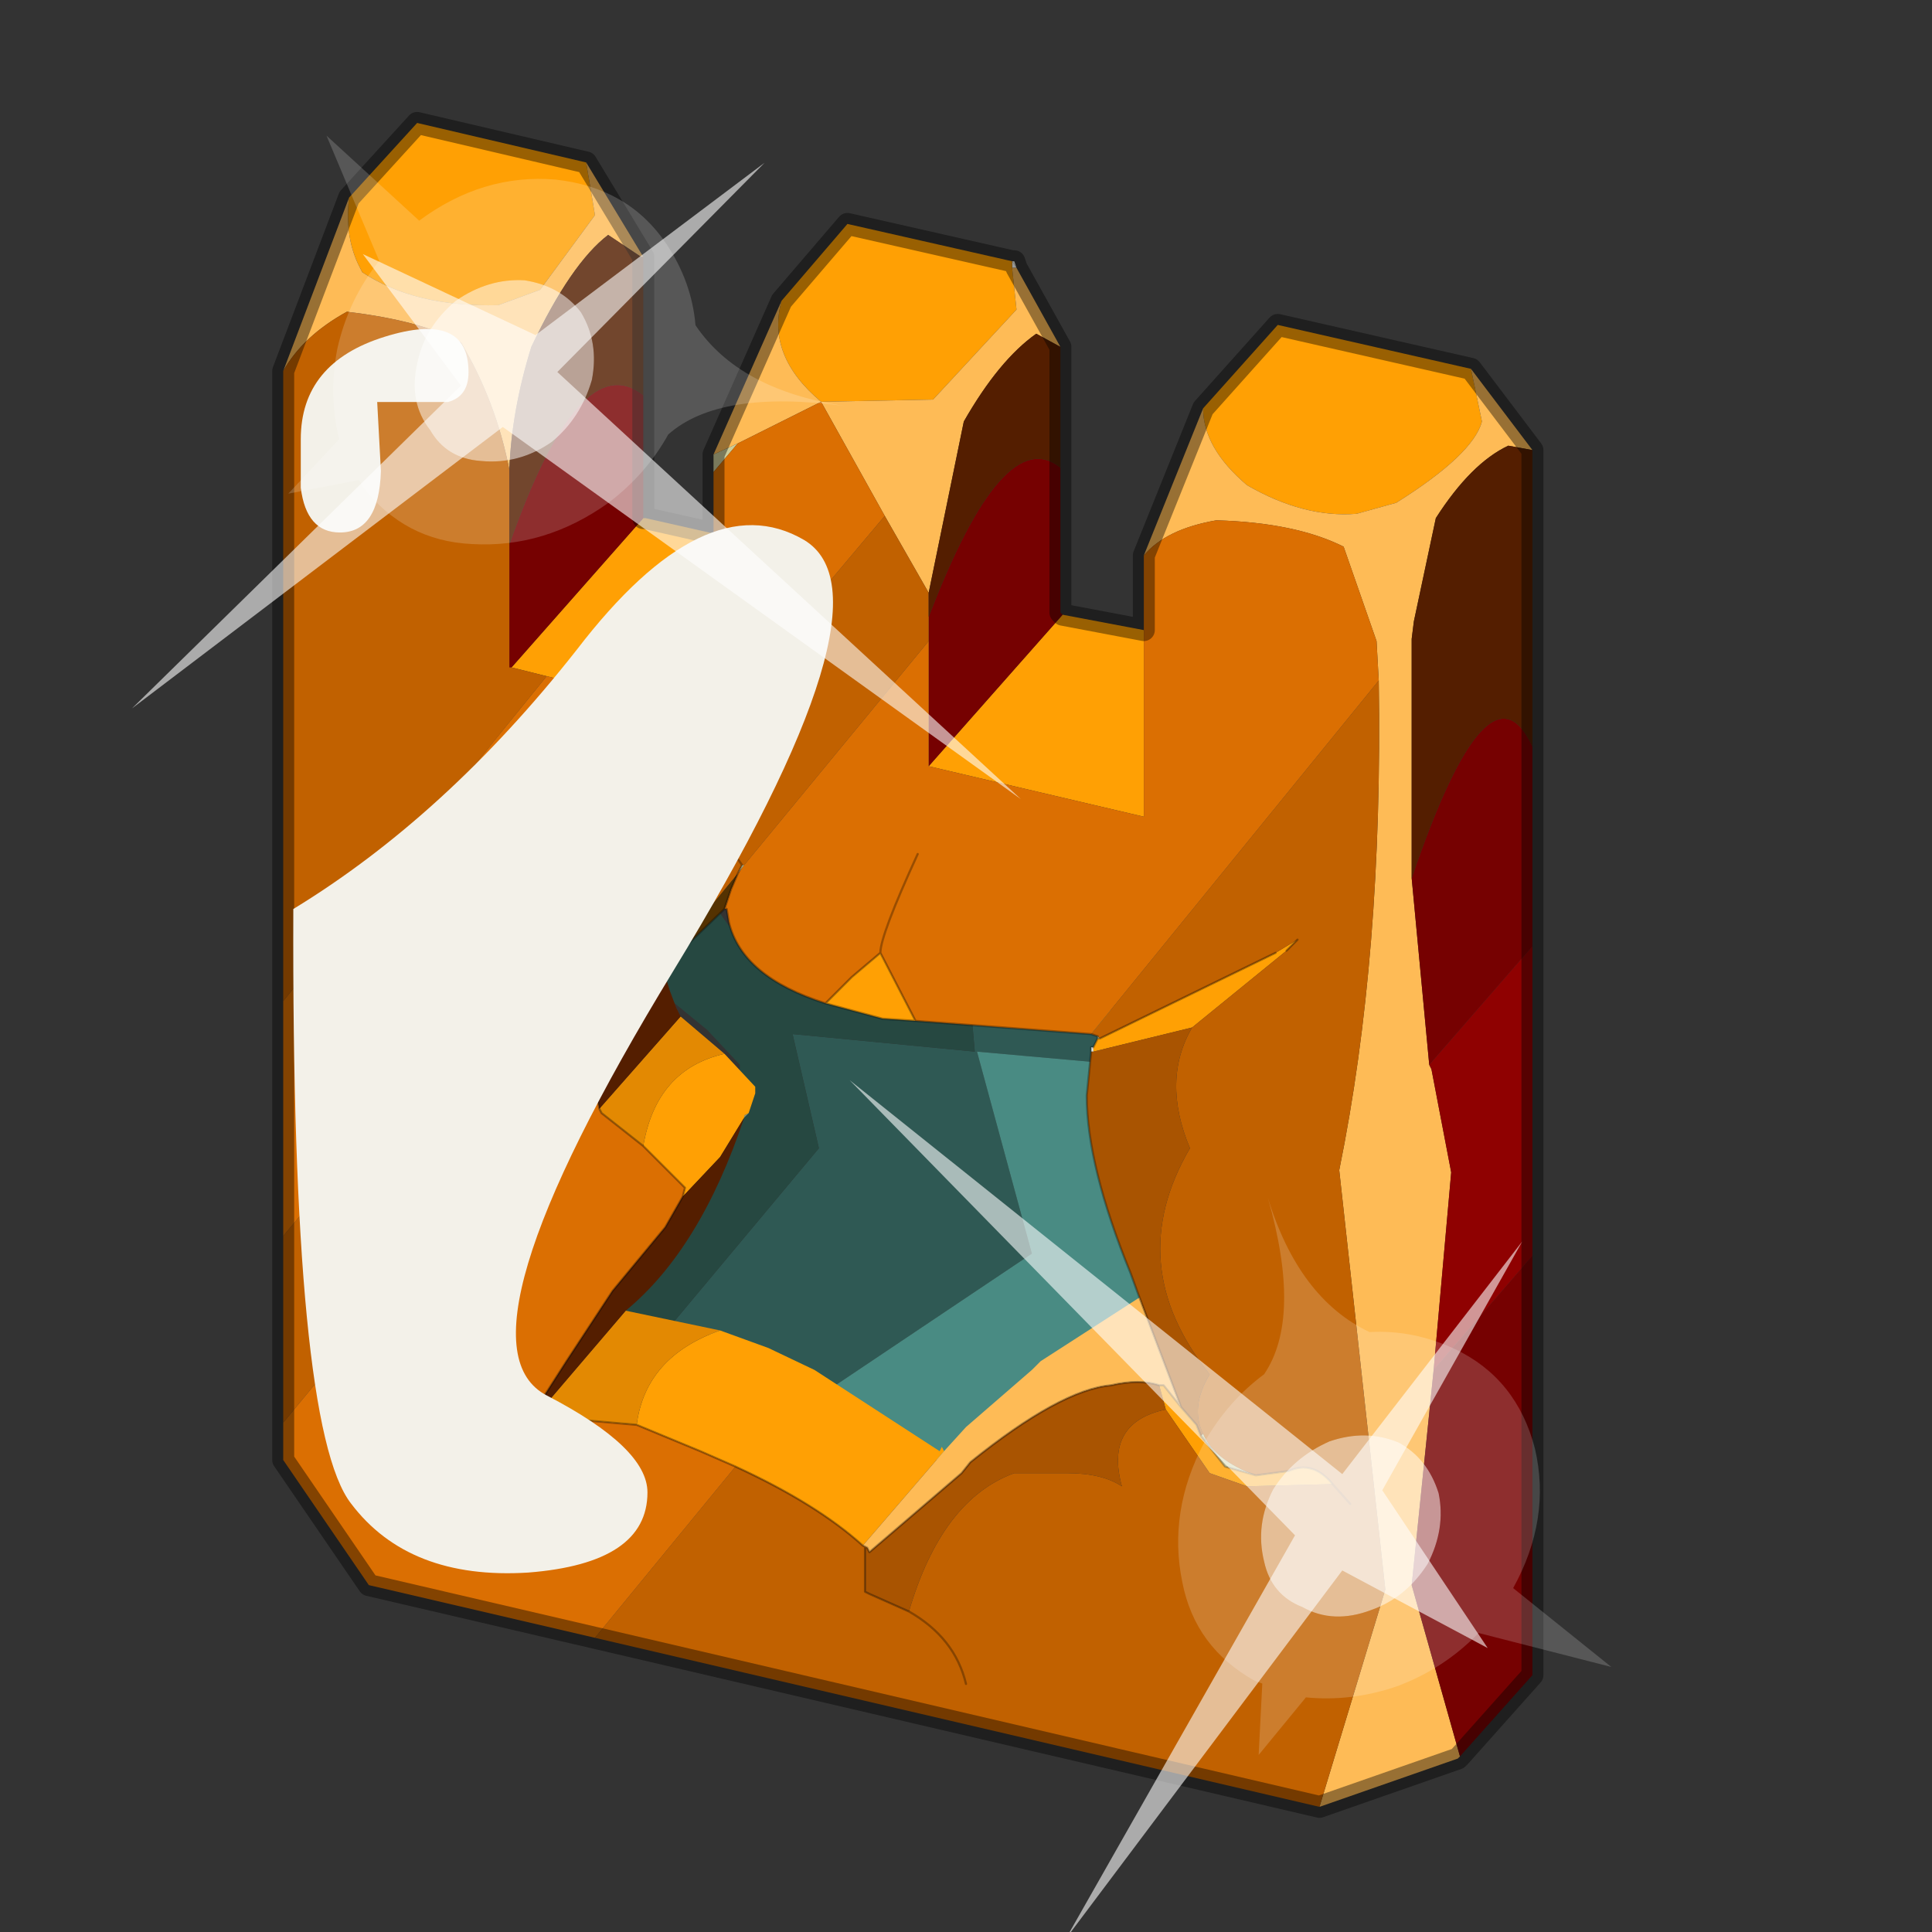 <?xml version="1.0" encoding="UTF-8" standalone="no"?>
<svg xmlns:xlink="http://www.w3.org/1999/xlink" height="440.0px" width="440.0px" xmlns="http://www.w3.org/2000/svg">
  <rect width="100%" height="100%" fill="#333333" stroke="none"/>
  <g transform="matrix(10.0, 0.0, 0.0, 10.0, 0.0, 0.0)">
    <use height="44.0" transform="matrix(1.0, 0.0, 0.0, 1.0, 0.0, 0.0)" width="44.0" xlink:href="#shape0"/>
    <use height="33.35" transform="matrix(0.849, 0.0, 0.0, 0.849, 6.68, 7.5)" width="14.5" xlink:href="#sprite0"/>
    <use height="20.95" transform="matrix(0.0, 0.828, 0.828, -0.117, 19.35, 24.6)" width="24.45" xlink:href="#sprite1"/>
    <use height="20.95" transform="matrix(-0.828, 0.117, 0.0, -0.828, 23.25, 18.2)" width="24.45" xlink:href="#sprite1"/>
  </g>
  <defs>
    <g id="shape0" transform="matrix(1.0, 0.0, 0.0, 1.0, 0.0, 0.0)">
      <path d="M44.0 44.0 L0.0 44.0 0.0 0.0 44.0 0.0 44.0 44.0" fill="#43adca" fill-opacity="0.0" fill-rule="evenodd" stroke="none"/>
      <path d="M25.1 24.05 L25.05 24.2 22.25 23.95 23.5 28.55 18.95 31.6 18.3 31.25 17.2 30.8 Q16.6 30.5 16.0 30.35 L14.95 30.0 15.35 30.1 18.65 26.15 18.05 23.55 22.2 23.95 22.1 22.8 22.1 22.75 23.0 22.9 23.3 22.85 25.15 22.95 25.3 23.0 25.3 23.05 25.25 23.25 25.2 23.25 25.2 23.35 25.1 24.05 M14.75 21.15 L15.15 20.8 14.95 20.95 14.75 21.15" fill="#2f5954" fill-rule="evenodd" stroke="none"/>
      <path d="M25.1 24.05 L25.05 24.5 Q25.05 26.25 26.2 28.95 L26.4 29.5 Q25.35 29.95 23.95 31.1 L23.7 31.3 22.1 32.65 21.55 33.35 21.45 33.25 21.4 33.3 18.95 31.6 23.5 28.55 22.25 23.95 25.05 24.2 25.1 24.05" fill="#498b83" fill-rule="evenodd" stroke="none"/>
      <path d="M14.95 30.0 L14.45 29.95 13.65 29.85 Q15.5 28.25 16.6 25.1 L16.65 24.9 16.65 24.85 16.85 24.45 16.85 24.25 16.1 23.45 15.0 22.55 14.9 22.3 14.75 21.9 14.55 21.35 14.7 21.25 14.75 21.15 14.95 20.95 15.15 20.8 15.2 20.7 16.1 19.85 16.15 20.2 Q16.5 21.6 18.6 22.25 L20.0 22.6 20.8 22.7 21.4 22.7 22.1 22.75 22.1 22.8 22.2 23.95 18.05 23.55 18.65 26.15 15.35 30.1 14.95 30.0" fill="#264841" fill-rule="evenodd" stroke="none"/>
      <path d="M23.05 5.95 L23.1 5.95 23.15 6.1 23.05 5.95" fill="#f0f0e3" fill-rule="evenodd" stroke="none"/>
      <path d="M23.15 6.1 L23.05 6.1 23.05 5.95 23.15 6.1 M24.85 23.95 L24.85 23.85 24.9 23.85 24.9 23.95 24.85 23.95" fill="#ffffff" fill-rule="evenodd" stroke="none"/>
      <path d="M16.25 10.75 L16.25 10.35 16.8 10.1 16.25 10.75 M16.95 19.7 L16.8 19.9 16.9 19.7 16.95 19.7 M25.0 23.65 L25.0 23.6 25.05 23.65 25.0 23.65 M8.55 20.85 L8.7 21.0 8.5 20.85 8.55 20.85 M11.6 21.95 L11.6 21.9 11.6 21.95" fill="#cccc99" fill-rule="evenodd" stroke="none"/>
      <path d="M16.95 25.45 L16.95 25.4 17.05 25.35 16.95 25.45" fill="#989870" fill-rule="evenodd" stroke="none"/>
      <path d="M27.4 32.65 Q27.65 33.25 28.6 33.6 L27.9 33.4 27.35 32.7 27.4 32.65" fill="#c7c68d" fill-rule="evenodd" stroke="none"/>
      <path d="M13.35 3.7 L13.55 4.9 12.3 6.6 11.35 6.95 Q9.45 7.0 8.25 6.2 L8.15 6.0 Q7.85 5.35 7.95 4.5 L9.5 2.8 13.35 3.7 M17.8 6.85 L19.3 5.1 23.05 5.95 23.05 6.1 23.15 7.05 21.25 9.1 18.7 9.15 Q17.45 8.1 17.8 6.85 M24.2 14.0 L26.05 14.35 26.05 18.6 21.15 17.45 24.2 14.0 M27.4 9.3 L29.1 7.4 33.5 8.4 33.75 9.6 Q33.55 10.35 31.8 11.45 L30.9 11.7 Q29.7 11.8 28.4 11.05 27.4 10.2 27.4 9.3 M14.65 11.8 L14.7 11.8 16.25 12.15 16.25 16.3 12.45 15.4 11.65 15.2 14.65 11.8 M29.3 21.65 L27.15 23.4 24.9 23.95 24.9 23.85 25.0 23.65 25.05 23.65 29.05 21.7 29.55 21.4 29.3 21.65 M28.6 33.6 L29.35 33.5 Q29.9 33.25 30.35 33.8 L28.4 33.85 27.55 33.55 26.55 32.1 26.4 31.55 26.5 31.55 26.9 32.05 27.25 32.45 27.35 32.7 27.9 33.4 28.6 33.6 M18.8 22.85 L19.4 22.25 20.05 21.7 20.85 23.25 20.1 23.2 18.8 22.85 M17.05 25.35 L16.95 25.4 16.95 25.45 16.4 26.35 15.55 27.25 15.6 27.05 14.65 26.1 Q14.95 24.35 16.5 24.0 L17.2 24.75 17.2 24.9 17.05 25.35 M16.4 30.3 L17.5 30.7 18.55 31.2 21.4 33.05 21.45 32.95 21.5 33.05 19.65 35.2 Q18.6 34.25 16.75 33.4 L15.95 33.05 14.5 32.45 Q14.7 30.9 16.4 30.3" fill="#ffa004" fill-rule="evenodd" stroke="none"/>
      <path d="M6.45 8.45 L7.95 4.5 Q7.85 5.35 8.15 6.0 L8.25 6.2 Q9.45 7.0 11.35 6.95 L12.3 6.6 13.55 4.9 13.35 3.7 14.65 5.85 14.6 5.85 13.85 5.35 Q13.0 6.0 12.1 7.9 11.65 9.35 11.6 10.7 11.3 9.15 10.5 7.8 9.6 7.3 7.9 7.1 6.9 7.65 6.45 8.45 M16.25 10.35 L17.8 6.85 Q17.45 8.1 18.7 9.15 L21.25 9.1 23.15 7.05 23.05 6.1 23.15 6.1 24.15 7.9 23.6 7.6 Q22.75 8.2 21.95 9.6 L21.15 13.5 20.15 11.75 18.7 9.15 16.8 10.1 16.25 10.35 M26.05 12.65 L27.4 9.3 Q27.4 10.2 28.4 11.05 29.7 11.8 30.9 11.7 L31.8 11.45 Q33.55 10.35 33.75 9.6 L33.5 8.4 34.9 10.25 34.35 10.15 Q33.5 10.55 32.7 11.8 L32.2 14.15 32.15 14.55 32.15 20.0 32.55 24.25 32.6 24.35 33.05 26.7 32.65 31.2 32.15 36.1 33.25 40.0 33.2 40.05 30.05 41.15 31.55 36.2 30.5 26.65 Q31.5 21.75 31.4 15.5 L31.35 14.6 30.6 12.45 Q29.5 11.9 27.7 11.85 26.55 12.05 26.05 12.65 M21.5 33.05 L22.0 32.5 23.5 31.2 23.7 31.0 25.95 29.55 26.9 32.05 26.5 31.55 26.4 31.55 Q25.95 31.4 25.3 31.55 24.15 31.65 22.1 33.3 L21.9 33.55 19.8 35.35 19.75 35.25 19.65 35.2 21.5 33.05" fill="#febb56" fill-rule="evenodd" stroke="none"/>
      <path d="M11.6 12.4 Q13.2 7.85 14.65 9.0 L14.65 11.8 11.65 15.2 11.6 15.2 11.6 12.4 M24.15 10.65 L24.15 13.95 24.2 14.0 21.15 17.45 21.15 14.6 21.15 14.05 Q22.85 9.6 24.15 10.65 M34.9 17.0 L34.9 21.55 32.55 24.25 32.15 20.0 Q33.9 14.85 34.9 17.0 M34.9 28.6 L34.9 38.15 33.25 40.0 32.15 36.1 32.65 31.2 34.9 28.6" fill="#760101" fill-rule="evenodd" stroke="none"/>
      <path d="M34.9 21.55 L34.9 28.6 32.65 31.2 33.05 26.7 32.6 24.35 32.55 24.25 34.9 21.55" fill="#8f0101" fill-rule="evenodd" stroke="none"/>
      <path d="M6.45 8.45 Q6.9 7.65 7.9 7.1 9.6 7.3 10.5 7.8 11.3 9.15 11.6 10.7 L11.6 12.4 11.6 15.2 11.65 15.2 12.45 15.4 6.45 22.8 6.45 8.45 M30.05 41.15 L13.55 37.3 16.75 33.4 Q18.6 34.25 19.65 35.2 L19.75 35.25 19.7 35.25 19.7 36.25 19.8 36.3 20.7 36.7 Q21.45 34.15 23.1 33.55 L24.3 33.55 Q25.1 33.55 25.55 33.85 25.15 32.4 26.55 32.1 L27.55 33.55 28.4 33.85 30.35 33.8 Q29.9 33.25 29.35 33.5 L28.6 33.6 Q27.65 33.25 27.4 32.65 27.1 32.05 27.55 31.3 25.55 28.8 27.1 26.15 26.45 24.6 27.15 23.4 L29.3 21.65 29.55 21.4 29.05 21.7 25.05 23.65 25.0 23.6 24.85 23.55 31.4 15.5 Q31.5 21.75 30.5 26.65 L31.55 36.2 30.05 41.15 M6.45 32.4 L6.45 28.15 11.6 21.95 11.85 22.95 12.1 23.9 13.25 23.85 12.1 23.9 11.85 22.95 11.6 21.95 11.6 21.9 20.15 11.75 21.15 13.5 21.15 14.05 21.15 14.6 16.95 19.7 16.9 19.7 16.8 19.9 14.7 22.45 14.7 22.5 14.65 22.5 14.1 23.0 13.25 23.85 13.2 23.95 13.35 24.05 6.45 32.4 M30.75 34.25 L30.35 33.8 30.75 34.25 M16.15 18.65 L16.9 19.7 16.15 18.65 M22.0 38.35 Q21.75 37.3 20.7 36.7 21.75 37.3 22.0 38.35" fill="#c16100" fill-rule="evenodd" stroke="none"/>
      <path d="M26.05 14.35 L26.05 12.65 Q26.55 12.05 27.7 11.85 29.5 11.9 30.6 12.45 L31.35 14.6 31.4 15.5 24.85 23.55 20.85 23.25 20.05 21.7 19.4 22.25 18.8 22.85 Q16.9 22.25 16.6 21.0 L16.55 20.7 16.5 20.7 16.65 20.25 16.8 19.9 16.95 19.7 21.15 14.6 21.15 17.45 26.05 18.6 26.05 14.35 M13.55 37.3 L8.4 36.1 6.45 33.25 6.45 32.4 13.35 24.05 13.55 24.7 13.65 25.25 13.7 25.35 14.65 26.1 15.6 27.05 15.55 27.25 15.15 27.95 13.95 29.4 12.9 31.0 12.1 32.25 12.1 32.3 12.2 32.25 14.5 32.45 15.95 33.05 16.75 33.4 13.55 37.3 M6.45 28.15 L6.45 22.8 12.45 15.4 16.25 16.3 16.25 12.15 16.25 10.75 16.8 10.1 18.7 9.15 20.15 11.75 11.6 21.9 10.85 22.05 Q10.15 22.25 10.05 22.4 10.05 22.1 9.55 21.7 L9.5 21.7 8.7 21.0 9.5 21.7 9.55 21.7 9.55 21.2 10.05 19.3 9.55 21.2 9.55 21.7 Q10.05 22.1 10.05 22.4 10.15 22.25 10.85 22.05 L11.6 21.9 11.6 21.95 6.45 28.15 M20.9 19.45 Q20.05 21.3 20.05 21.7 20.05 21.3 20.9 19.45 M8.55 20.85 L8.5 20.85 8.7 21.0 8.55 20.85 M8.7 34.35 L9.65 32.85 9.95 33.2 Q10.4 32.85 11.15 32.7 L12.1 32.25 11.15 32.7 Q10.4 32.85 9.95 33.2 L9.65 32.85 8.7 34.35" fill="#db6f02" fill-rule="evenodd" stroke="none"/>
      <path d="M27.15 23.4 Q26.45 24.6 27.1 26.15 25.55 28.8 27.55 31.3 27.1 32.05 27.4 32.65 L27.35 32.7 27.25 32.45 26.9 32.05 25.95 29.55 25.75 29.0 Q24.75 26.55 24.75 24.95 L24.85 23.95 24.9 23.95 27.15 23.4 M26.55 32.1 Q25.15 32.4 25.55 33.85 25.1 33.55 24.3 33.55 L23.1 33.55 Q21.45 34.15 20.7 36.7 L19.8 36.3 19.7 36.25 19.7 35.25 19.75 35.25 19.8 35.35 21.9 33.55 22.1 33.3 Q24.15 31.65 25.3 31.55 25.95 31.4 26.4 31.55 L26.55 32.1" fill="#a95401" fill-rule="evenodd" stroke="none"/>
      <path d="M16.5 24.0 Q14.95 24.35 14.65 26.1 L13.7 25.35 13.65 25.25 15.5 23.15 16.5 24.0 M12.2 32.25 L14.25 29.85 16.4 30.3 Q14.7 30.9 14.5 32.45 L12.2 32.25" fill="#e38902" fill-rule="evenodd" stroke="none"/>
      <path d="M16.8 19.9 L16.65 20.25 16.5 20.7 15.1 22.05 14.7 22.45 16.8 19.9" fill="#543201" fill-rule="evenodd" stroke="none"/>
      <path d="M11.6 10.7 Q11.65 9.35 12.1 7.9 13.0 6.0 13.85 5.35 L14.6 5.85 14.65 5.85 14.65 9.0 Q13.2 7.85 11.6 12.4 L11.6 10.7 M24.15 7.9 L24.15 10.65 Q22.85 9.6 21.15 14.05 L21.15 13.5 21.95 9.6 Q22.75 8.2 23.6 7.6 L24.15 7.9 M34.9 10.25 L34.9 17.0 Q33.9 14.85 32.15 20.0 L32.15 14.55 32.2 14.15 32.7 11.8 Q33.5 10.55 34.35 10.15 L34.9 10.25 M15.55 27.25 L16.4 26.35 16.95 25.45 Q15.95 28.45 14.25 29.85 L12.2 32.25 12.1 32.3 12.1 32.25 12.9 31.0 13.95 29.4 15.15 27.95 15.55 27.25 M13.25 23.85 L14.1 23.0 14.65 22.5 14.7 22.5 14.7 22.45 15.1 22.05 15.25 22.55 15.4 22.95 15.5 23.15 13.65 25.25 13.55 24.7 13.35 24.05 13.2 23.95 13.25 23.85" fill="#541e00" fill-rule="evenodd" stroke="none"/>
      <path d="M7.95 4.5 L6.45 8.45 M14.65 5.85 L13.35 3.7 M7.95 4.5 L9.5 2.8 13.35 3.7 M14.65 9.0 L14.65 5.85 M16.25 10.75 L16.25 10.35 17.8 6.85 19.3 5.1 23.05 5.95 23.1 5.95 23.15 6.1 24.15 7.9 24.15 10.65 24.15 13.95 24.2 14.0 26.05 14.35 26.05 12.65 27.4 9.3 29.1 7.4 33.5 8.4 34.9 10.25 34.9 17.0 34.9 21.55 34.9 28.6 34.9 38.15 33.25 40.0 33.2 40.05 30.05 41.15 13.55 37.3 8.4 36.1 6.45 33.25 6.45 32.4 6.45 28.15 6.45 22.8 6.45 8.45 M16.25 12.15 L16.25 10.75 M14.65 11.8 L14.7 11.8 16.25 12.15 M14.65 9.0 L14.65 11.8" fill="none" stroke="#000000" stroke-linecap="round" stroke-linejoin="round" stroke-opacity="0.4" stroke-width="0.5"/>
      <path d="M28.6 33.6 L29.35 33.5 Q29.9 33.25 30.35 33.8 L30.75 34.25 M29.55 21.4 L29.3 21.65 M16.8 19.9 L16.65 20.25 16.5 20.7 16.55 20.7 16.6 21.0 Q16.9 22.25 18.8 22.85 L19.4 22.25 20.05 21.7 Q20.05 21.3 20.9 19.45 M16.8 19.9 L16.9 19.7 16.15 18.65 M20.85 23.25 L20.05 21.7 M20.85 23.25 L20.1 23.2 18.8 22.85 M25.0 23.6 L24.85 23.55 20.85 23.25 M24.85 23.95 L24.85 23.85 24.9 23.85 25.0 23.65 25.0 23.6 M25.05 23.65 L29.05 21.7 M25.0 23.65 L25.05 23.65 M14.65 26.1 L15.6 27.05 15.55 27.25 15.15 27.95 13.95 29.4 12.9 31.0 12.1 32.25 12.1 32.3 12.2 32.25 M25.95 29.55 L25.75 29.0 Q24.75 26.55 24.75 24.95 L24.85 23.95 M26.4 31.55 Q25.95 31.4 25.3 31.55 24.15 31.65 22.1 33.3 L21.9 33.55 19.8 35.35 19.75 35.25 19.7 35.25 19.7 36.25 19.8 36.3 20.7 36.7 Q21.75 37.3 22.0 38.35 M26.9 32.05 L25.95 29.55 M26.4 31.55 L26.5 31.55 26.9 32.05 27.25 32.45 27.35 32.7 27.9 33.4 28.6 33.6 M8.7 21.0 L9.5 21.7 9.55 21.7 9.55 21.2 10.05 19.3 M8.55 20.85 L8.5 20.85 8.7 21.0 8.55 20.85 M11.6 21.9 L10.85 22.05 Q10.15 22.25 10.05 22.4 10.05 22.1 9.55 21.7 M11.6 21.95 L11.6 21.9 M11.6 21.95 L11.85 22.95 12.1 23.9 13.25 23.85 14.1 23.0 14.65 22.5 14.7 22.5 M13.25 23.85 L13.2 23.95 13.35 24.05 13.55 24.7 13.65 25.25 M15.1 22.05 L14.7 22.45 M15.1 22.05 L16.5 20.7 M14.65 26.1 L13.7 25.35 13.65 25.25 M12.1 32.25 L11.15 32.7 Q10.4 32.85 9.95 33.2 L9.65 32.85 8.7 34.35 M14.5 32.45 L15.95 33.05 16.75 33.4 Q18.6 34.25 19.65 35.2 M14.5 32.45 L12.2 32.25 M19.75 35.25 L19.65 35.2" fill="none" stroke="#000000" stroke-linecap="round" stroke-linejoin="round" stroke-opacity="0.302" stroke-width="0.05"/>
    </g>
    <g id="sprite0" transform="matrix(1.0, 0.0, 0.0, 1.0, 0.2, 0.0)">
      <use height="33.35" transform="matrix(1.0, 0.0, 0.0, 1.0, -0.2, 0.0)" width="14.5" xlink:href="#shape1"/>
    </g>
    <g id="shape1" transform="matrix(1.0, 0.0, 0.0, 1.0, 0.2, 0.0)">
      <path d="M1.35 31.5 Q-0.25 29.45 -0.2 15.55 3.9 13.05 7.4 8.6 10.85 4.1 13.5 5.65 16.1 7.2 10.0 17.2 3.9 27.2 6.6 28.6 9.3 30.0 9.3 31.2 9.3 33.1 6.1 33.35 2.9 33.55 1.35 31.5" fill="#f3f1e9" fill-rule="evenodd" stroke="none"/>
      <path d="M3.95 1.95 L2.05 1.95 2.15 3.8 Q2.1 5.45 1.05 5.45 0.15 5.45 0.0 4.25 L0.0 2.95 Q0.0 0.9 2.25 0.2 4.5 -0.5 4.5 1.15 4.5 1.8 3.95 1.95" fill="#f3f1e9" fill-rule="evenodd" stroke="none"/>
    </g>
    <g id="sprite1" transform="matrix(1.0, 0.0, 0.0, 1.0, 0.0, 0.0)">
      <use height="20.95" transform="matrix(1.0, 0.0, 0.0, 1.0, 0.0, 0.0)" width="24.45" xlink:href="#shape2"/>
    </g>
    <g id="shape2" transform="matrix(1.0, 0.0, 0.0, 1.0, 0.0, 0.0)">
      <path d="M14.85 11.4 Q15.8 11.6 16.25 12.45 16.85 13.3 16.6 14.35 16.4 15.3 15.55 15.9 14.65 16.4 13.65 16.2 12.65 15.9 12.1 15.1 11.6 14.2 11.8 13.2 12.1 12.2 12.9 11.65 13.8 11.15 14.85 11.4" fill="#ffffff" fill-opacity="0.588" fill-rule="evenodd" stroke="none"/>
      <path d="M14.85 11.4 Q13.8 11.15 12.9 11.65 12.1 12.2 11.8 13.2 11.6 14.2 12.1 15.1 12.65 15.9 13.65 16.2 14.65 16.4 15.55 15.9 16.4 15.3 16.6 14.35 16.85 13.3 16.25 12.45 15.8 11.6 14.85 11.4 M18.2 11.35 L20.15 11.25 18.75 12.55 Q19.05 13.8 18.8 15.05 18.5 16.35 17.65 17.3 L19.1 20.95 16.55 18.25 Q14.8 19.3 12.8 18.85 10.8 18.35 9.75 16.65 9.05 15.5 8.95 14.3 7.75 12.35 4.85 11.5 8.3 12.45 9.7 11.4 10.3 10.4 11.35 9.75 13.1 8.75 15.1 9.15 16.95 9.5 18.1 11.15 L18.2 11.35" fill="#ffffff" fill-opacity="0.176" fill-rule="evenodd" stroke="none"/>
      <path d="M15.4 13.55 L18.1 17.55 13.35 14.65 7.05 18.5 12.75 13.55 0.0 0.0 14.25 12.25 24.45 5.95 15.4 13.55" fill="#ffffff" fill-opacity="0.588" fill-rule="evenodd" stroke="none"/>
    </g>
  </defs>
</svg>
